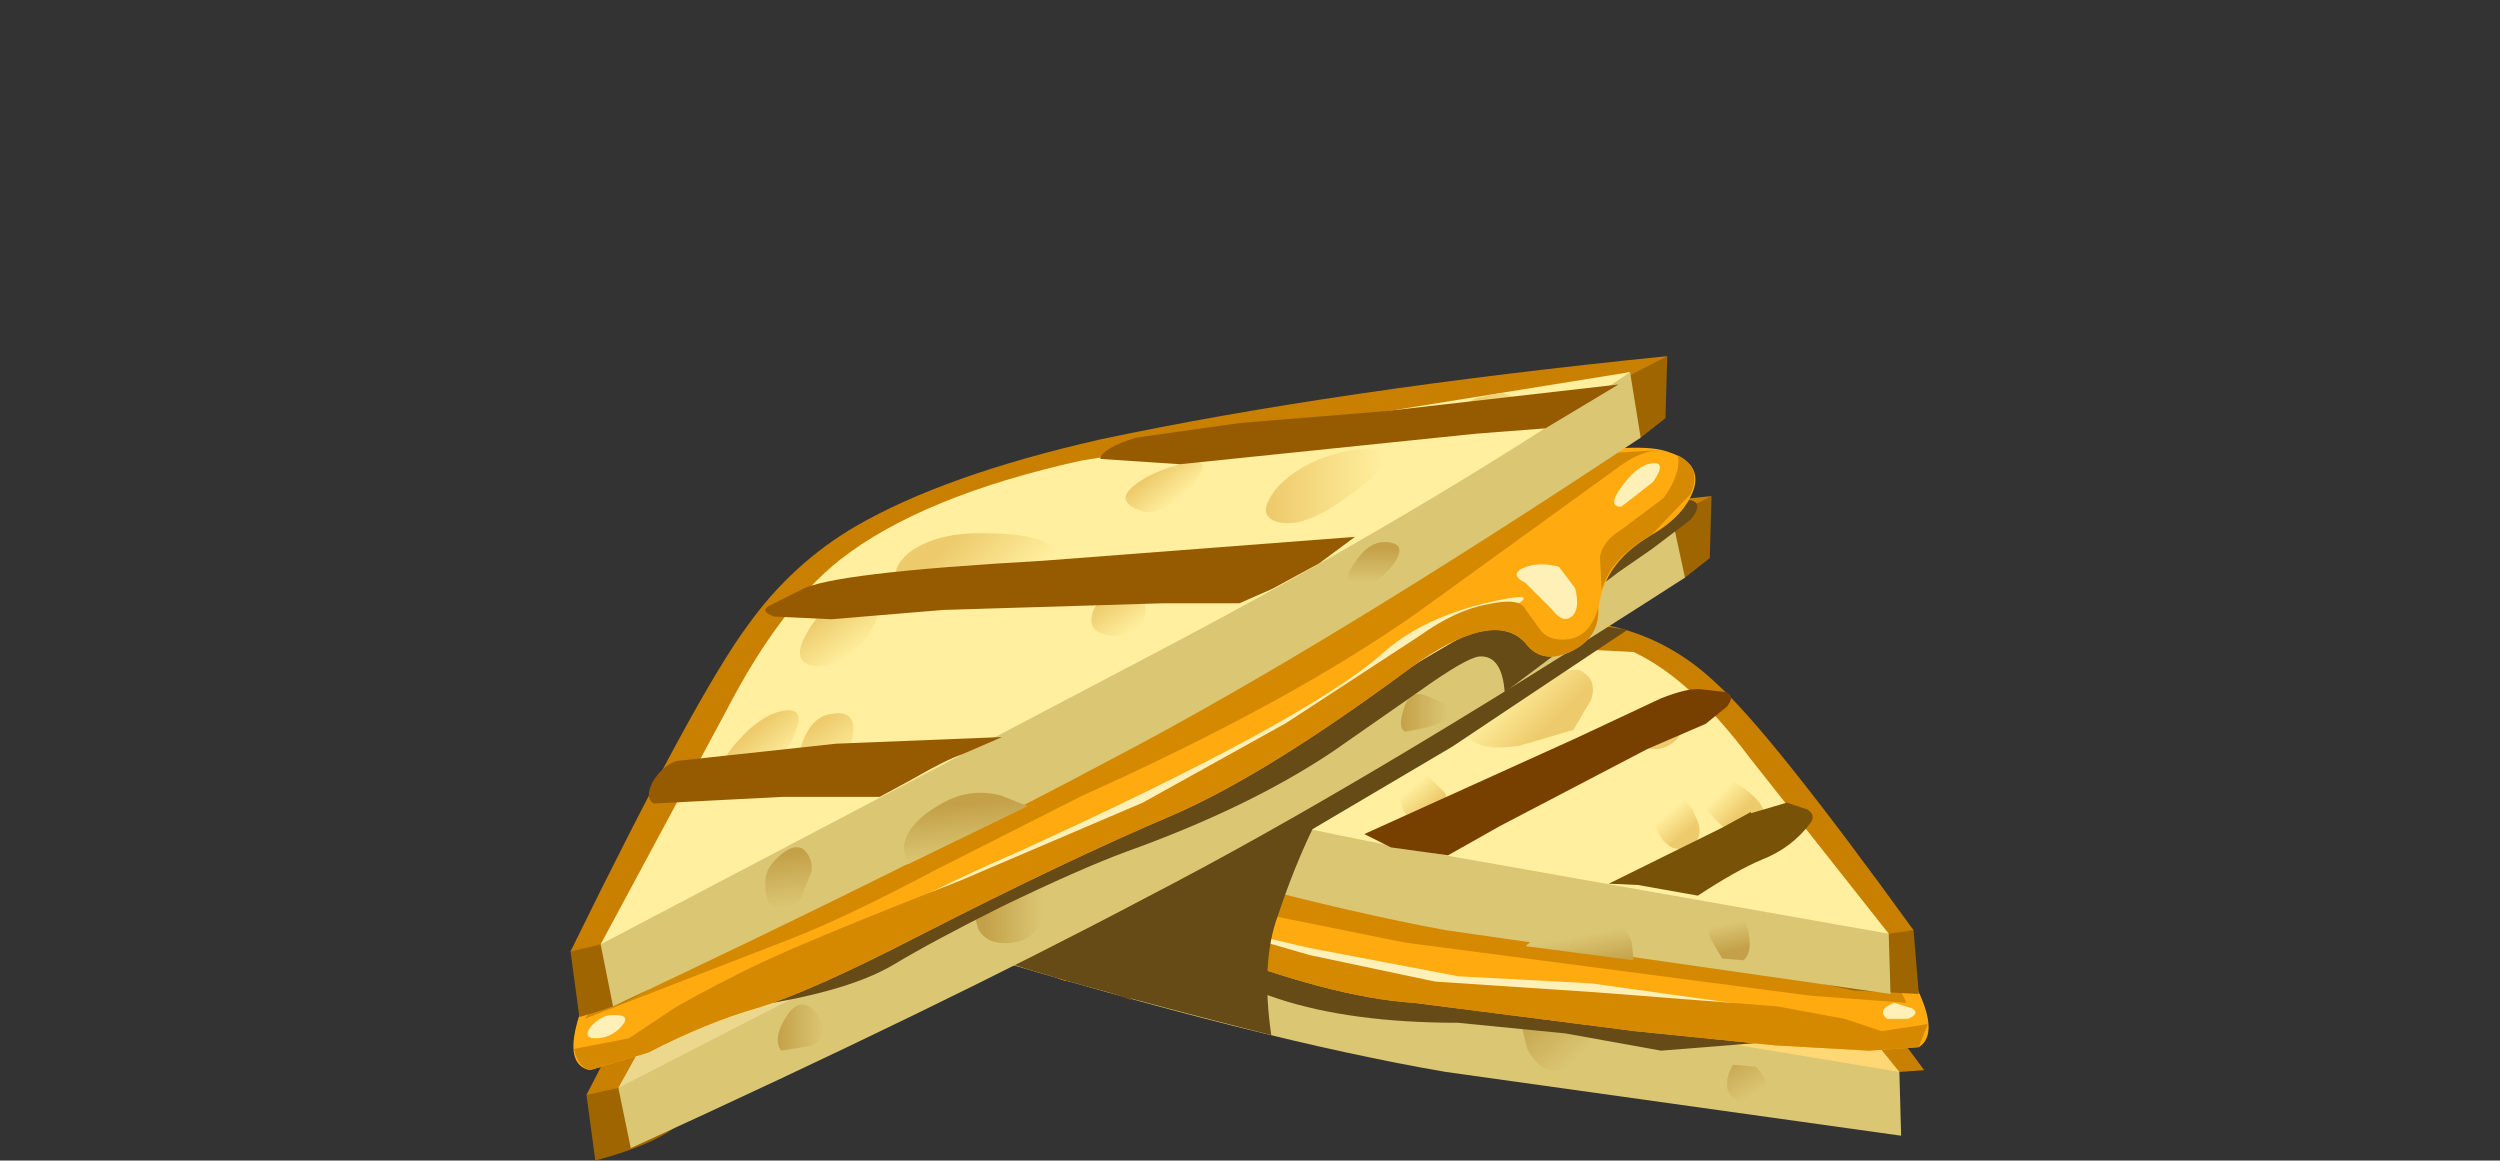 <?xml version="1.0" encoding="UTF-8" standalone="no"?>
<svg xmlns:xlink="http://www.w3.org/1999/xlink" height="32.75px" width="70.55px" xmlns="http://www.w3.org/2000/svg">
  <rect width="100%" height="100%" fill="#333333" stroke="none"/>
  <g transform="matrix(1.0, 0.0, 0.0, 1.0, 0.0, 0.0)">
    <use height="10.6" transform="matrix(1.0, 0.0, 0.0, 1.0, 26.3, 21.45)" width="28.0" xlink:href="#shape0"/>
    <use height="6.95" transform="matrix(0.75, 0.0, 0.0, 0.75, 26.7, 24.55)" width="31.9" xlink:href="#sprite0"/>
    <use height="12.3" transform="matrix(1.0, 0.0, 0.0, 1.0, 26.55, 17.45)" width="27.85" xlink:href="#shape2"/>
    <use height="15.95" transform="matrix(0.75, 0.0, 0.0, 0.75, 28.0, 17.25)" width="23.9" xlink:href="#sprite1"/>
    <use height="3.5" transform="matrix(0.75, 0.0, 0.0, 0.75, 45.4, 22.65)" width="7.65" xlink:href="#sprite2"/>
    <use height="6.25" transform="matrix(0.75, 0.0, 0.0, 0.75, 38.5, 19.45)" width="13.8" xlink:href="#sprite3"/>
    <use height="5.5" transform="matrix(0.75, 0.0, 0.0, 0.75, 30.7, 17.7)" width="13.3" xlink:href="#sprite4"/>
    <use height="18.75" transform="matrix(1.0, 0.0, 0.0, 1.0, 16.55, 14.0)" width="31.75" xlink:href="#shape7"/>
    <use height="19.15" transform="matrix(0.75, 0.0, 0.0, 0.75, 20.75, 14.1)" width="36.2" xlink:href="#sprite5"/>
    <use height="20.15" transform="matrix(1.0, 0.0, 0.0, 1.0, 16.1, 10.05)" width="31.75" xlink:href="#shape9"/>
    <use height="2.6" transform="matrix(0.75, 0.0, 0.0, 0.75, 18.3, 20.8)" width="13.3" xlink:href="#sprite6"/>
    <use height="3.15" transform="matrix(0.75, 0.0, 0.0, 0.75, 21.587, 15.15)" width="22.2" xlink:href="#sprite7"/>
    <use height="3.1" transform="matrix(0.75, 0.0, 0.0, 0.75, 31.05, 10.85)" width="19.5" xlink:href="#sprite8"/>
  </g>
  <defs>
    <g id="shape0" transform="matrix(1.0, 0.0, 0.0, 1.0, -26.3, -21.45)">
      <path d="M48.7 23.25 Q50.2 24.6 54.3 30.2 L53.6 30.25 45.5 28.0 26.3 24.95 Q34.05 22.65 39.7 21.75 43.45 21.15 45.7 21.7 47.35 22.05 48.7 23.25" fill="#c98000" fill-rule="evenodd" stroke="none"/>
      <path d="M53.65 32.05 L40.8 30.25 Q35.55 29.35 27.3 26.85 L27.3 25.0 42.45 23.5 53.6 30.25 53.65 32.05" fill="#dbc674" fill-rule="evenodd" stroke="none"/>
      <path d="M49.6 25.3 L53.6 30.25 39.45 27.9 Q32.5 26.7 27.3 25.0 34.7 23.05 40.25 22.15 L46.25 22.45 Q47.9 23.1 49.6 25.3" fill="#ffd875" fill-rule="evenodd" stroke="none"/>
      <path d="M48.9 30.05 L49.55 30.1 Q49.95 30.5 49.8 30.85 49.6 31.3 49.05 31.05 48.5 30.8 48.9 30.05" fill="url(#gradient0)" fill-rule="evenodd" stroke="none"/>
      <path d="M44.85 28.9 Q45.05 29.95 44.1 30.2 43.5 30.35 43.1 29.6 L42.9 28.8 43.75 28.6 Q44.7 28.45 44.85 28.9" fill="url(#gradient1)" fill-rule="evenodd" stroke="none"/>
      <path d="M33.75 27.5 Q34.05 27.25 34.25 27.7 L34.3 28.3 Q32.35 28.7 33.75 27.5" fill="url(#gradient2)" fill-rule="evenodd" stroke="none"/>
    </g>
    <linearGradient gradientTransform="matrix(4.0E-4, 7.0E-4, 7.0E-4, -4.0E-4, 49.1, 30.35)" gradientUnits="userSpaceOnUse" id="gradient0" spreadMethod="pad" x1="-819.2" x2="819.2">
      <stop offset="0.0" stop-color="#c4a149"/>
      <stop offset="1.0" stop-color="#dbc674"/>
    </linearGradient>
    <linearGradient gradientTransform="matrix(8.0E-4, 9.0E-4, 9.0E-4, -8.0E-4, 43.85, 29.15)" gradientUnits="userSpaceOnUse" id="gradient1" spreadMethod="pad" x1="-819.2" x2="819.2">
      <stop offset="0.0" stop-color="#c4a149"/>
      <stop offset="1.0" stop-color="#dbc674"/>
    </linearGradient>
    <linearGradient gradientTransform="matrix(5.0E-4, 8.0E-4, 8.0E-4, -5.0E-4, 33.75, 27.95)" gradientUnits="userSpaceOnUse" id="gradient2" spreadMethod="pad" x1="-819.2" x2="819.2">
      <stop offset="0.0" stop-color="#c4a149"/>
      <stop offset="1.0" stop-color="#dbc674"/>
    </linearGradient>
    <g id="sprite0" transform="matrix(1.0, 0.0, 0.0, 1.0, 0.0, 0.0)">
      <use height="6.95" transform="matrix(1.0, 0.0, 0.0, 1.0, 0.0, 0.0)" width="31.9" xlink:href="#shape1"/>
    </g>
    <g id="shape1" transform="matrix(1.0, 0.0, 0.0, 1.0, 0.0, 0.0)">
      <path d="M31.9 6.4 L26.9 6.8 23.3 6.15 19.25 5.75 Q15.25 5.75 12.5 4.85 L9.45 3.8 7.45 3.35 Q7.0 3.5 6.95 4.2 L6.95 4.9 5.25 4.25 5.0 4.0 4.9 3.75 Q4.3 2.2 3.8 2.35 L2.8 2.1 1.6 1.7 Q0.9 1.6 0.3 1.15 -0.35 0.6 0.35 0.35 L5.8 0.0 15.15 0.25 Q18.95 0.55 25.8 3.5 29.25 5.0 31.9 6.4" fill="#664b16" fill-rule="evenodd" stroke="none"/>
    </g>
    <g id="shape2" transform="matrix(1.0, 0.0, 0.0, 1.0, -26.55, -17.45)">
      <path d="M50.1 29.5 L46.15 29.1 39.9 28.3 Q37.55 28.15 33.85 26.7 31.7 25.85 31.2 27.1 30.9 27.8 30.25 27.7 29.55 27.65 29.4 27.0 29.1 25.75 27.9 25.45 27.0 25.25 26.7 24.6 26.3 23.9 27.2 23.25 28.8 22.05 38.3 21.4 47.35 20.8 48.5 21.3 48.95 21.55 50.9 24.15 L53.1 26.8 Q53.55 26.95 54.15 28.0 54.7 29.2 54.15 29.55 L52.75 29.65 50.1 29.5" fill="#ffab0f" fill-rule="evenodd" stroke="none"/>
      <path d="M46.6 28.85 L38.05 27.65 35.9 26.95 Q34.65 26.9 34.1 26.5 L33.6 26.1 33.5 25.95 36.95 26.75 41.15 27.55 44.9 27.75 48.85 28.3 Q49.8 28.65 48.8 28.85 47.85 29.05 46.6 28.85" fill="#fff0b8" fill-rule="evenodd" stroke="none"/>
      <path d="M50.1 29.5 L46.15 29.1 39.9 28.3 Q37.55 28.15 33.85 26.7 31.7 25.85 31.2 27.1 30.9 27.8 30.25 27.7 29.55 27.65 29.4 27.0 L29.4 26.8 Q29.75 27.55 30.35 27.35 L30.8 26.85 31.0 26.2 Q31.1 25.8 31.8 25.7 L33.5 25.95 36.95 26.95 40.5 27.7 45.0 28.0 50.15 28.4 52.05 28.75 53.1 29.1 54.4 28.9 54.15 29.55 52.75 29.65 50.1 29.5" fill="#d48900" fill-rule="evenodd" stroke="none"/>
      <path d="M28.5 25.0 L29.1 25.5 29.25 26.4 Q28.8 25.6 27.9 25.45 27.15 25.25 26.75 24.7 26.35 24.1 26.85 23.5 26.85 24.1 27.4 24.55 27.9 24.95 28.5 25.0" fill="#dbbb46" fill-rule="evenodd" stroke="none"/>
      <path d="M30.05 25.4 L30.85 25.1 Q31.25 25.05 30.9 25.5 L30.45 26.5 30.05 26.85 Q29.8 26.7 29.85 26.1 29.85 25.5 30.05 25.4" fill="#fff0b8" fill-rule="evenodd" stroke="none"/>
      <path d="M27.6 23.5 Q27.9 23.5 28.3 23.85 28.7 24.25 28.35 24.4 28.05 24.55 27.6 24.05 27.15 23.6 27.6 23.5" fill="#fff0b8" fill-rule="evenodd" stroke="none"/>
      <path d="M53.45 28.3 L53.95 28.45 Q54.2 28.6 53.85 28.75 L53.25 28.75 Q52.95 28.5 53.45 28.3" fill="#fff0b8" fill-rule="evenodd" stroke="none"/>
      <path d="M53.4 27.45 L53.8 28.3 51.1 28.1 39.65 26.6 34.7 25.6 31.4 24.7 36.85 23.05 53.4 27.45" fill="#d48900" fill-rule="evenodd" stroke="none"/>
      <path d="M52.3 27.95 L34.85 24.2 27.6 22.75 26.95 22.45 26.6 20.8 43.65 21.75 46.9 22.75 54.0 26.25 54.15 28.05 52.3 27.95" fill="#9e6500" fill-rule="evenodd" stroke="none"/>
      <path d="M48.45 19.3 Q49.95 20.65 54.0 26.25 L53.3 26.35 45.35 23.95 28.3 21.25 26.6 20.8 Q34.2 18.6 39.7 17.75 43.35 17.15 45.6 17.7 47.2 18.1 48.45 19.3" fill="#c98000" fill-rule="evenodd" stroke="none"/>
      <path d="M53.35 28.05 L40.8 26.25 Q35.65 25.3 27.6 22.75 L27.55 20.9 42.4 19.45 53.3 26.35 53.35 28.05" fill="#dbc674" fill-rule="evenodd" stroke="none"/>
      <path d="M49.35 21.35 L53.3 26.35 39.45 23.9 Q32.65 22.6 27.55 20.9 34.8 19.0 40.2 18.1 L46.1 18.4 Q47.7 19.15 49.35 21.35" fill="#ffef9e" fill-rule="evenodd" stroke="none"/>
      <path d="M43.0 19.0 L44.55 18.9 Q45.1 19.15 44.9 19.75 L44.4 20.6 42.85 21.05 Q41.45 21.25 41.25 20.5 41.05 19.75 43.0 19.0" fill="url(#gradient3)" fill-rule="evenodd" stroke="none"/>
      <path d="M47.15 21.0 Q46.55 21.4 45.8 20.65 45.1 19.9 46.15 19.6 46.75 19.45 47.25 20.05 47.7 20.65 47.15 21.0" fill="url(#gradient4)" fill-rule="evenodd" stroke="none"/>
      <path d="M48.05 21.9 Q48.6 21.75 49.35 22.35 50.1 22.95 49.55 23.4 49.0 23.85 48.25 22.95 47.45 22.05 48.05 21.9" fill="url(#gradient5)" fill-rule="evenodd" stroke="none"/>
      <path d="M47.2 22.45 Q47.6 22.45 47.85 23.05 48.15 23.65 47.65 23.9 47.05 24.15 46.7 23.3 46.35 22.4 47.2 22.45" fill="url(#gradient6)" fill-rule="evenodd" stroke="none"/>
      <path d="M34.15 20.35 Q35.25 20.1 36.0 20.65 36.7 21.2 36.05 21.55 L34.05 21.4 Q32.65 20.75 34.15 20.35" fill="url(#gradient7)" fill-rule="evenodd" stroke="none"/>
      <path d="M38.1 19.1 L39.2 19.25 Q39.65 19.5 39.15 19.95 L37.9 19.85 Q37.1 19.2 38.1 19.1" fill="url(#gradient8)" fill-rule="evenodd" stroke="none"/>
      <path d="M30.95 20.15 Q32.3 20.65 31.3 21.1 30.5 21.4 30.3 20.8 30.1 20.2 30.95 20.15" fill="url(#gradient9)" fill-rule="evenodd" stroke="none"/>
      <path d="M40.25 21.85 L40.8 22.4 Q40.85 22.85 40.2 23.05 39.55 23.3 39.5 22.4 39.45 21.55 40.25 21.85" fill="url(#gradient10)" fill-rule="evenodd" stroke="none"/>
      <path d="M49.35 26.35 Q49.45 26.9 49.2 27.1 L48.6 27.05 48.25 26.45 Q48.15 26.05 48.35 25.75 L48.9 25.7 Q49.3 25.9 49.35 26.35" fill="url(#gradient11)" fill-rule="evenodd" stroke="none"/>
      <path d="M46.1 27.1 L43.05 26.7 43.65 26.2 Q44.35 25.65 45.15 25.85 45.9 26.05 46.05 26.6 L46.1 27.1" fill="url(#gradient12)" fill-rule="evenodd" stroke="none"/>
    </g>
    <linearGradient gradientTransform="matrix(-0.001, -4.0E-4, 0.001, -0.001, 43.05, 20.05)" gradientUnits="userSpaceOnUse" id="gradient3" spreadMethod="pad" x1="-819.2" x2="819.2">
      <stop offset="0.0" stop-color="#edca6b"/>
      <stop offset="1.0" stop-color="#ffef9e"/>
    </linearGradient>
    <linearGradient gradientTransform="matrix(-5.0E-4, -2.0E-4, 6.0E-4, -5.0E-4, 46.5, 20.35)" gradientUnits="userSpaceOnUse" id="gradient4" spreadMethod="pad" x1="-819.2" x2="819.2">
      <stop offset="0.0" stop-color="#edca6b"/>
      <stop offset="1.0" stop-color="#ffef9e"/>
    </linearGradient>
    <linearGradient gradientTransform="matrix(-5.0E-4, -2.0E-4, 5.0E-4, -5.0E-4, 48.75, 22.75)" gradientUnits="userSpaceOnUse" id="gradient5" spreadMethod="pad" x1="-819.2" x2="819.2">
      <stop offset="0.0" stop-color="#edca6b"/>
      <stop offset="1.0" stop-color="#ffef9e"/>
    </linearGradient>
    <linearGradient gradientTransform="matrix(-5.0E-4, -2.0E-4, 6.0E-4, -5.0E-4, 47.3, 23.25)" gradientUnits="userSpaceOnUse" id="gradient6" spreadMethod="pad" x1="-819.2" x2="819.2">
      <stop offset="0.0" stop-color="#edca6b"/>
      <stop offset="1.0" stop-color="#ffef9e"/>
    </linearGradient>
    <linearGradient gradientTransform="matrix(-6.0E-4, -2.0E-4, 7.0E-4, -7.0E-4, 34.9, 21.0)" gradientUnits="userSpaceOnUse" id="gradient7" spreadMethod="pad" x1="-819.2" x2="819.2">
      <stop offset="0.0" stop-color="#c2af67"/>
      <stop offset="1.0" stop-color="#ebd88d"/>
    </linearGradient>
    <linearGradient gradientTransform="matrix(-4.0E-4, -1.0E-4, 5.0E-4, -5.0E-4, 38.5, 19.55)" gradientUnits="userSpaceOnUse" id="gradient8" spreadMethod="pad" x1="-819.2" x2="819.2">
      <stop offset="0.0" stop-color="#c2af67"/>
      <stop offset="1.0" stop-color="#ebd88d"/>
    </linearGradient>
    <linearGradient gradientTransform="matrix(-4.0E-4, -1.0E-4, 5.0E-4, -4.0E-4, 31.0, 20.75)" gradientUnits="userSpaceOnUse" id="gradient9" spreadMethod="pad" x1="-819.2" x2="819.2">
      <stop offset="0.0" stop-color="#c2af67"/>
      <stop offset="1.0" stop-color="#ebd88d"/>
    </linearGradient>
    <linearGradient gradientTransform="matrix(-5.0E-4, -2.0E-4, 6.0E-4, -5.0E-4, 40.1, 22.5)" gradientUnits="userSpaceOnUse" id="gradient10" spreadMethod="pad" x1="-819.2" x2="819.2">
      <stop offset="0.0" stop-color="#edca6b"/>
      <stop offset="1.0" stop-color="#ffef9e"/>
    </linearGradient>
    <linearGradient gradientTransform="matrix(-4.0E-4, -4.0E-4, 9.0E-4, -2.0E-4, 48.8, 26.45)" gradientUnits="userSpaceOnUse" id="gradient11" spreadMethod="pad" x1="-819.2" x2="819.2">
      <stop offset="0.0" stop-color="#c4a149"/>
      <stop offset="1.0" stop-color="#dbc674"/>
    </linearGradient>
    <linearGradient gradientTransform="matrix(-5.0E-4, -5.0E-4, 0.001, -2.0E-4, 44.6, 26.9)" gradientUnits="userSpaceOnUse" id="gradient12" spreadMethod="pad" x1="-819.2" x2="819.2">
      <stop offset="0.0" stop-color="#c4a149"/>
      <stop offset="1.0" stop-color="#dbc674"/>
    </linearGradient>
    <g id="sprite1" transform="matrix(1.0, 0.0, 0.0, 1.0, 0.0, 0.0)">
      <use height="15.95" transform="matrix(1.0, 0.0, 0.0, 1.0, 0.0, 0.0)" width="23.9" xlink:href="#shape3"/>
    </g>
    <g id="shape3" transform="matrix(1.0, 0.0, 0.0, 1.0, 0.0, 0.0)">
      <path d="M23.9 0.7 L17.3 5.1 12.05 8.2 Q11.35 9.65 10.75 11.45 10.1 13.2 10.5 15.95 1.7 13.7 0.1 13.05 -0.85 12.7 7.5 6.3 L16.05 0.0 22.3 0.45 23.9 0.7" fill="#664b16" fill-rule="evenodd" stroke="none"/>
    </g>
    <g id="sprite2" transform="matrix(1.0, 0.0, 0.0, 1.0, 0.0, 0.0)">
      <use height="3.5" transform="matrix(1.0, 0.0, 0.0, 1.0, 0.0, 0.0)" width="7.65" xlink:href="#shape4"/>
    </g>
    <g id="shape4" transform="matrix(1.0, 0.0, 0.0, 1.0, 0.0, 0.0)">
      <path d="M5.35 0.4 L6.7 0.0 7.45 0.25 Q7.8 0.45 7.6 0.75 6.9 1.7 5.75 2.15 4.8 2.55 3.35 3.5 L1.1 3.1 0.0 3.05 4.25 0.95 5.35 0.35 5.35 0.4" fill="#785307" fill-rule="evenodd" stroke="none"/>
    </g>
    <g id="sprite3" transform="matrix(1.0, 0.0, 0.0, 1.0, 0.0, 0.0)">
      <use height="6.25" transform="matrix(1.0, 0.0, 0.0, 1.0, 0.0, 0.0)" width="13.8" xlink:href="#shape5"/>
    </g>
    <g id="shape5" transform="matrix(1.0, 0.0, 0.0, 1.0, 0.0, 0.0)">
      <path d="M13.65 0.65 L12.85 1.3 10.65 2.25 5.1 5.15 3.15 6.25 1.0 5.95 0.0 5.45 7.95 1.85 11.15 0.35 Q12.15 -0.05 12.65 0.0 L13.55 0.1 Q14.0 0.2 13.65 0.65" fill="#784000" fill-rule="evenodd" stroke="none"/>
    </g>
    <g id="sprite4" transform="matrix(1.0, 0.0, 0.0, 1.0, 0.0, 0.0)">
      <use height="5.5" transform="matrix(1.0, 0.0, 0.0, 1.0, 0.0, 0.0)" width="13.3" xlink:href="#shape6"/>
    </g>
    <g id="shape6" transform="matrix(1.0, 0.0, 0.0, 1.0, 0.0, 0.0)">
      <path d="M12.35 0.0 Q13.25 -0.1 13.3 0.25 13.4 0.7 11.35 1.6 5.6 4.15 3.75 4.7 2.9 4.95 2.0 5.5 L0.0 4.95 Q3.7 3.75 5.95 2.6 10.8 0.15 12.35 0.0" fill="#785307" fill-rule="evenodd" stroke="none"/>
    </g>
    <g id="shape7" transform="matrix(1.0, 0.0, 0.0, 1.0, -16.55, -14.0)">
      <path d="M48.3 14.0 L48.25 15.75 47.55 16.3 39.15 20.8 29.35 26.1 Q19.45 31.5 19.0 31.85 18.3 32.35 16.8 32.75 L16.55 30.9 24.35 24.5 28.05 22.05 48.3 14.0" fill="#9e6500" fill-rule="evenodd" stroke="none"/>
      <path d="M31.95 16.45 Q38.7 14.95 48.3 14.0 L26.45 25.0 17.45 30.7 16.55 30.9 Q20.25 23.65 21.7 21.7 23.0 19.9 24.85 18.85 27.4 17.4 31.95 16.45" fill="#c98000" fill-rule="evenodd" stroke="none"/>
      <path d="M47.15 14.45 L47.55 16.3 Q38.4 22.2 32.4 25.3 26.45 28.45 17.8 32.4 L17.45 30.7 29.05 19.3 47.15 14.45" fill="#dbc674" fill-rule="evenodd" stroke="none"/>
      <path d="M31.35 17.05 Q38.0 15.6 47.15 14.45 41.4 18.3 33.5 22.45 L17.45 30.7 21.1 24.1 Q22.65 21.15 24.4 19.8 26.75 18.0 31.35 17.05" fill="#ebd88d" fill-rule="evenodd" stroke="none"/>
      <path d="M22.9 28.45 Q23.55 29.05 22.95 29.5 L22.05 29.65 Q21.8 29.35 22.15 28.75 22.5 28.15 22.9 28.45" fill="url(#gradient13)" fill-rule="evenodd" stroke="none"/>
      <path d="M27.45 25.65 Q27.55 25.15 28.65 24.9 L29.7 24.7 29.6 25.6 Q29.3 26.5 28.6 26.6 27.85 26.7 27.6 26.2 L27.45 25.65" fill="url(#gradient14)" fill-rule="evenodd" stroke="none"/>
      <path d="M40.15 19.6 Q42.0 20.25 39.65 20.65 39.45 20.55 39.6 20.05 39.75 19.5 40.15 19.6" fill="url(#gradient15)" fill-rule="evenodd" stroke="none"/>
    </g>
    <linearGradient gradientTransform="matrix(8.0E-4, 0.0, 0.0, -7.0E-4, 22.6, 29.05)" gradientUnits="userSpaceOnUse" id="gradient13" spreadMethod="pad" x1="-819.2" x2="819.2">
      <stop offset="0.0" stop-color="#c4a149"/>
      <stop offset="1.0" stop-color="#dbc674"/>
    </linearGradient>
    <linearGradient gradientTransform="matrix(0.001, 0.0, 0.0, -0.001, 28.6, 25.7)" gradientUnits="userSpaceOnUse" id="gradient14" spreadMethod="pad" x1="-819.2" x2="819.2">
      <stop offset="0.0" stop-color="#c4a149"/>
      <stop offset="1.0" stop-color="#dbc674"/>
    </linearGradient>
    <linearGradient gradientTransform="matrix(8.0E-4, 0.0, 0.0, -8.0E-4, 40.2, 20.15)" gradientUnits="userSpaceOnUse" id="gradient15" spreadMethod="pad" x1="-819.2" x2="819.2">
      <stop offset="0.0" stop-color="#c4a149"/>
      <stop offset="1.0" stop-color="#dbc674"/>
    </linearGradient>
    <g id="sprite5" transform="matrix(1.0, 0.0, 0.0, 1.0, 0.0, 0.0)">
      <use height="19.15" transform="matrix(1.0, 0.0, 0.0, 1.0, 0.0, 0.0)" width="36.2" xlink:href="#shape8"/>
    </g>
    <g id="shape8" transform="matrix(1.0, 0.0, 0.0, 1.0, 0.0, 0.0)">
      <path d="M35.7 0.0 Q36.55 0.0 35.95 0.75 L34.5 1.85 33.2 2.75 Q32.45 3.35 32.1 3.4 31.7 3.45 31.35 4.35 L31.1 5.25 30.75 5.9 28.95 7.25 Q28.85 5.85 28.0 5.9 27.5 5.95 25.75 7.2 L22.45 9.5 Q19.3 11.6 14.7 13.25 12.95 13.9 10.05 15.3 7.45 16.6 5.95 17.5 4.1 18.6 0.0 19.15 L6.5 13.75 Q13.9 8.0 18.35 6.1 23.55 3.9 29.2 1.95 34.75 0.0 35.7 0.0" fill="#664b16" fill-rule="evenodd" stroke="none"/>
    </g>
    <g id="shape9" transform="matrix(1.0, 0.0, 0.0, 1.0, -16.1, -10.05)">
      <path d="M46.9 12.7 Q48.05 13.0 47.8 13.8 47.55 14.55 46.6 15.1 45.15 15.95 45.1 17.35 45.05 18.05 44.3 18.4 43.5 18.75 43.05 18.15 42.15 17.15 39.8 18.85 35.75 21.85 33.1 23.0 30.15 24.25 25.95 26.4 22.85 28.0 21.35 28.45 19.95 28.85 18.3 29.7 L16.65 30.2 Q15.9 30.05 16.35 28.65 16.75 27.4 17.3 27.0 L19.3 23.45 Q21.0 20.05 21.5 19.65 22.8 18.7 33.5 15.5 44.75 12.2 46.9 12.7" fill="#ffab0f" fill-rule="evenodd" stroke="none"/>
      <path d="M37.2 20.35 L34.6 21.85 31.65 23.35 Q26.85 25.6 26.15 26.05 25.1 26.7 23.7 26.5 26.5 25.0 28.6 24.1 36.85 20.35 39.0 18.45 40.05 17.5 41.8 17.05 43.65 16.6 42.65 17.15 L37.2 20.35" fill="#fff0b8" fill-rule="evenodd" stroke="none"/>
      <path d="M40.05 17.95 Q41.1 17.2 42.0 17.05 42.9 16.85 43.05 17.2 L43.45 17.75 Q43.65 18.05 44.1 18.05 44.85 18.05 45.1 17.15 L45.1 17.35 Q45.05 18.05 44.3 18.4 43.5 18.75 43.05 18.15 42.15 17.15 39.8 18.85 35.75 21.85 33.1 23.0 30.15 24.25 25.95 26.4 22.85 28.0 21.35 28.45 19.95 28.85 18.3 29.7 L16.65 30.2 Q16.3 30.1 16.2 29.6 L17.75 29.3 18.95 28.5 Q19.5 28.15 21.1 27.35 22.5 26.65 27.1 24.85 L32.25 22.65 36.3 20.4 40.05 17.95" fill="#d48900" fill-rule="evenodd" stroke="none"/>
      <path d="M46.95 14.05 Q47.45 13.35 47.35 12.85 48.05 13.2 47.7 13.95 L46.6 15.1 Q45.45 15.75 45.2 16.65 L45.15 15.7 Q45.25 15.25 45.75 14.95 L46.95 14.05" fill="#d48900" fill-rule="evenodd" stroke="none"/>
      <path d="M44.0 16.0 L44.45 16.6 Q44.6 17.2 44.35 17.4 44.1 17.6 43.8 17.2 L43.05 16.45 Q42.55 16.2 43.05 16.0 43.5 15.85 44.0 16.0" fill="#fff0b8" fill-rule="evenodd" stroke="none"/>
      <path d="M46.5 13.1 Q47.1 12.95 46.65 13.6 L45.75 14.3 Q45.35 14.3 45.75 13.75 46.15 13.2 46.5 13.1" fill="#fff0b8" fill-rule="evenodd" stroke="none"/>
      <path d="M17.2 28.65 Q17.85 28.6 17.55 28.95 17.25 29.3 16.8 29.3 16.45 29.3 16.65 29.0 16.9 28.7 17.2 28.65" fill="#fff0b8" fill-rule="evenodd" stroke="none"/>
      <path d="M45.65 13.2 L40.05 17.25 Q36.45 19.8 30.55 22.45 L26.4 24.55 Q23.85 25.9 22.3 26.5 L16.5 28.75 Q18.35 26.35 21.15 24.45 L30.1 17.2 36.55 15.15 Q43.2 13.05 44.35 12.85 L46.9 12.7 Q46.3 12.7 45.65 13.2" fill="#d48900" fill-rule="evenodd" stroke="none"/>
      <path d="M47.05 10.05 L47.0 11.8 46.3 12.35 38.1 16.8 28.55 22.1 18.45 27.8 Q17.8 28.3 16.35 28.7 L16.1 26.85 23.7 20.45 27.3 18.05 47.05 10.05" fill="#9e6500" fill-rule="evenodd" stroke="none"/>
      <path d="M31.05 12.4 Q37.65 11.0 47.05 10.05 L25.8 21.0 16.95 26.65 16.1 26.85 Q19.65 19.6 21.1 17.65 22.35 15.9 24.15 14.85 26.65 13.4 31.05 12.4" fill="#c98000" fill-rule="evenodd" stroke="none"/>
      <path d="M28.25 15.25 L46.0 10.5 46.3 12.35 Q37.4 18.25 31.6 21.3 25.8 24.4 17.3 28.4 L16.95 26.65 28.25 15.25" fill="#dbc674" fill-rule="evenodd" stroke="none"/>
      <path d="M46.0 10.5 Q40.35 14.35 32.65 18.4 L16.95 26.65 20.5 20.05 Q22.0 17.15 23.7 15.8 26.0 14.0 30.5 13.0 L46.0 10.5" fill="#ffef9e" fill-rule="evenodd" stroke="none"/>
      <path d="M27.45 15.05 Q29.95 15.0 29.85 15.85 29.8 16.65 28.05 17.05 L26.15 17.25 25.4 16.6 Q25.05 16.1 25.65 15.6 26.3 15.1 27.45 15.05" fill="url(#gradient16)" fill-rule="evenodd" stroke="none"/>
      <path d="M23.9 17.0 Q25.2 16.8 24.55 17.85 23.85 18.85 23.0 18.8 22.3 18.7 22.75 17.9 23.2 17.05 23.9 17.0" fill="url(#gradient17)" fill-rule="evenodd" stroke="none"/>
      <path d="M22.15 20.05 Q22.9 19.95 22.2 21.15 21.45 22.4 20.7 22.15 19.95 22.0 20.7 21.05 21.45 20.15 22.15 20.05" fill="url(#gradient18)" fill-rule="evenodd" stroke="none"/>
      <path d="M23.25 20.2 Q24.25 19.9 24.05 20.85 23.85 21.85 23.1 21.85 22.4 21.85 22.6 21.1 22.8 20.4 23.25 20.2" fill="url(#gradient19)" fill-rule="evenodd" stroke="none"/>
      <path d="M38.15 12.7 Q40.0 12.45 38.5 13.65 37.0 14.9 36.15 14.75 35.35 14.6 36.05 13.75 36.8 12.95 38.15 12.7" fill="url(#gradient20)" fill-rule="evenodd" stroke="none"/>
      <path d="M33.3 13.1 Q34.4 12.8 33.6 13.75 32.85 14.65 32.15 14.4 31.5 14.15 31.95 13.75 32.4 13.35 33.3 13.1" fill="url(#gradient21)" fill-rule="evenodd" stroke="none"/>
      <path d="M41.85 11.2 Q42.85 10.9 42.75 11.55 42.6 12.25 41.65 12.25 40.8 12.25 41.1 11.75 41.4 11.25 41.85 11.2" fill="url(#gradient22)" fill-rule="evenodd" stroke="none"/>
      <path d="M31.25 16.75 Q32.1 16.1 32.3 17.0 32.45 17.85 31.6 17.95 30.8 17.95 30.8 17.5 30.8 17.1 31.25 16.75" fill="url(#gradient23)" fill-rule="evenodd" stroke="none"/>
      <path d="M21.6 25.0 Q21.55 24.55 21.95 24.2 22.35 23.8 22.65 23.95 22.95 24.2 22.9 24.6 L22.6 25.35 Q22.3 25.75 21.95 25.65 21.6 25.6 21.6 25.0" fill="url(#gradient24)" fill-rule="evenodd" stroke="none"/>
      <path d="M25.6 24.4 L25.5 23.9 Q25.6 23.25 26.45 22.75 27.3 22.2 28.25 22.45 L29.0 22.75 25.6 24.4" fill="url(#gradient25)" fill-rule="evenodd" stroke="none"/>
      <path d="M39.15 15.3 Q39.75 15.35 39.3 15.95 38.85 16.55 38.35 16.45 37.8 16.45 38.25 15.85 38.65 15.25 39.15 15.3" fill="url(#gradient26)" fill-rule="evenodd" stroke="none"/>
    </g>
    <linearGradient gradientTransform="matrix(0.001, 0.001, 0.001, -0.001, 27.6, 16.1)" gradientUnits="userSpaceOnUse" id="gradient16" spreadMethod="pad" x1="-819.2" x2="819.2">
      <stop offset="0.0" stop-color="#edca6b"/>
      <stop offset="1.0" stop-color="#ffef9e"/>
    </linearGradient>
    <linearGradient gradientTransform="matrix(5.0E-4, 7.0E-4, 7.0E-4, -5.0E-4, 23.65, 17.9)" gradientUnits="userSpaceOnUse" id="gradient17" spreadMethod="pad" x1="-819.2" x2="819.2">
      <stop offset="0.0" stop-color="#edca6b"/>
      <stop offset="1.0" stop-color="#ffef9e"/>
    </linearGradient>
    <linearGradient gradientTransform="matrix(5.0E-4, 6.0E-4, 6.0E-4, -5.0E-4, 21.5, 21.2)" gradientUnits="userSpaceOnUse" id="gradient18" spreadMethod="pad" x1="-819.2" x2="819.2">
      <stop offset="0.0" stop-color="#edca6b"/>
      <stop offset="1.0" stop-color="#ffef9e"/>
    </linearGradient>
    <linearGradient gradientTransform="matrix(5.0E-4, 7.0E-4, 7.0E-4, -5.0E-4, 23.35, 21.05)" gradientUnits="userSpaceOnUse" id="gradient19" spreadMethod="pad" x1="-819.2" x2="819.2">
      <stop offset="0.0" stop-color="#edca6b"/>
      <stop offset="1.0" stop-color="#ffef9e"/>
    </linearGradient>
    <linearGradient gradientTransform="matrix(0.002, 0.0, 0.0, -0.002, 37.4, 13.75)" gradientUnits="userSpaceOnUse" id="gradient20" spreadMethod="pad" x1="-819.2" x2="819.2">
      <stop offset="0.0" stop-color="#edca6b"/>
      <stop offset="1.0" stop-color="#ffef9e"/>
    </linearGradient>
    <linearGradient gradientTransform="matrix(4.0E-4, 5.0E-4, 5.0E-4, -4.0E-4, 32.85, 13.75)" gradientUnits="userSpaceOnUse" id="gradient21" spreadMethod="pad" x1="-819.2" x2="819.2">
      <stop offset="0.0" stop-color="#edca6b"/>
      <stop offset="1.0" stop-color="#ffef9e"/>
    </linearGradient>
    <linearGradient gradientTransform="matrix(4.0E-4, 5.0E-4, 5.0E-4, -4.0E-4, 41.95, 11.75)" gradientUnits="userSpaceOnUse" id="gradient22" spreadMethod="pad" x1="-819.2" x2="819.2">
      <stop offset="0.0" stop-color="#edca6b"/>
      <stop offset="1.0" stop-color="#ffef9e"/>
    </linearGradient>
    <linearGradient gradientTransform="matrix(4.0E-4, 6.0E-4, 6.0E-4, -4.0E-4, 31.6, 17.35)" gradientUnits="userSpaceOnUse" id="gradient23" spreadMethod="pad" x1="-819.2" x2="819.2">
      <stop offset="0.0" stop-color="#edca6b"/>
      <stop offset="1.0" stop-color="#ffef9e"/>
    </linearGradient>
    <linearGradient gradientTransform="matrix(1.0E-4, 9.0E-4, 9.0E-4, -1.0E-4, 22.25, 24.85)" gradientUnits="userSpaceOnUse" id="gradient24" spreadMethod="pad" x1="-819.2" x2="819.2">
      <stop offset="0.0" stop-color="#c4a149"/>
      <stop offset="1.0" stop-color="#dbc674"/>
    </linearGradient>
    <linearGradient gradientTransform="matrix(1.0E-4, 9.0E-4, 9.0E-4, -1.0E-4, 27.25, 23.45)" gradientUnits="userSpaceOnUse" id="gradient25" spreadMethod="pad" x1="-819.2" x2="819.2">
      <stop offset="0.0" stop-color="#c4a149"/>
      <stop offset="1.0" stop-color="#dbc674"/>
    </linearGradient>
    <linearGradient gradientTransform="matrix(0.0, 6.0E-4, 6.0E-4, 0.0, 38.75, 15.95)" gradientUnits="userSpaceOnUse" id="gradient26" spreadMethod="pad" x1="-819.2" x2="819.2">
      <stop offset="0.0" stop-color="#c4a149"/>
      <stop offset="1.0" stop-color="#dbc674"/>
    </linearGradient>
    <g id="sprite6" transform="matrix(1.0, 0.0, 0.0, 1.0, 0.0, 0.0)">
      <use height="2.6" transform="matrix(1.0, 0.0, 0.0, 1.0, 0.0, 0.0)" width="13.3" xlink:href="#shape10"/>
    </g>
    <g id="shape10" transform="matrix(1.0, 0.0, 0.0, 1.0, 0.0, 0.0)">
      <path d="M13.3 0.0 L11.8 0.65 Q11.2 0.85 9.9 1.6 L8.7 2.25 5.05 2.25 0.2 2.5 Q-0.15 2.3 0.15 1.7 0.5 1.1 1.05 0.9 L7.05 0.25 13.3 0.0" fill="#965a00" fill-rule="evenodd" stroke="none"/>
    </g>
    <g id="sprite7" transform="matrix(1.0, 0.0, 0.0, 1.0, -0.05, 0.0)">
      <use height="3.15" transform="matrix(1.0, 0.0, 0.0, 1.0, 0.05, 0.0)" width="22.2" xlink:href="#shape11"/>
    </g>
    <g id="shape11" transform="matrix(1.0, 0.0, 0.0, 1.0, -0.05, 0.0)">
      <path d="M22.25 0.0 L20.9 1.0 19.15 1.95 17.9 2.5 15.0 2.5 6.75 2.75 2.55 3.1 0.4 3.0 Q-0.15 2.8 0.2 2.6 L1.4 2.0 Q2.5 1.35 10.5 0.9 L22.25 0.0" fill="#965a00" fill-rule="evenodd" stroke="none"/>
    </g>
    <g id="sprite8" transform="matrix(1.0, 0.0, 0.0, 1.0, 0.0, 0.0)">
      <use height="3.1" transform="matrix(1.0, 0.0, 0.0, 1.0, 0.0, 0.0)" width="19.5" xlink:href="#shape12"/>
    </g>
    <g id="shape12" transform="matrix(1.0, 0.0, 0.0, 1.0, 0.0, 0.0)">
      <path d="M1.35 2.0 L5.25 1.45 10.75 1.0 19.5 0.0 16.75 1.65 14.15 1.85 3.0 3.0 0.0 2.8 Q0.05 2.4 1.35 2.0" fill="#965a00" fill-rule="evenodd" stroke="none"/>
    </g>
  </defs>
</svg>
